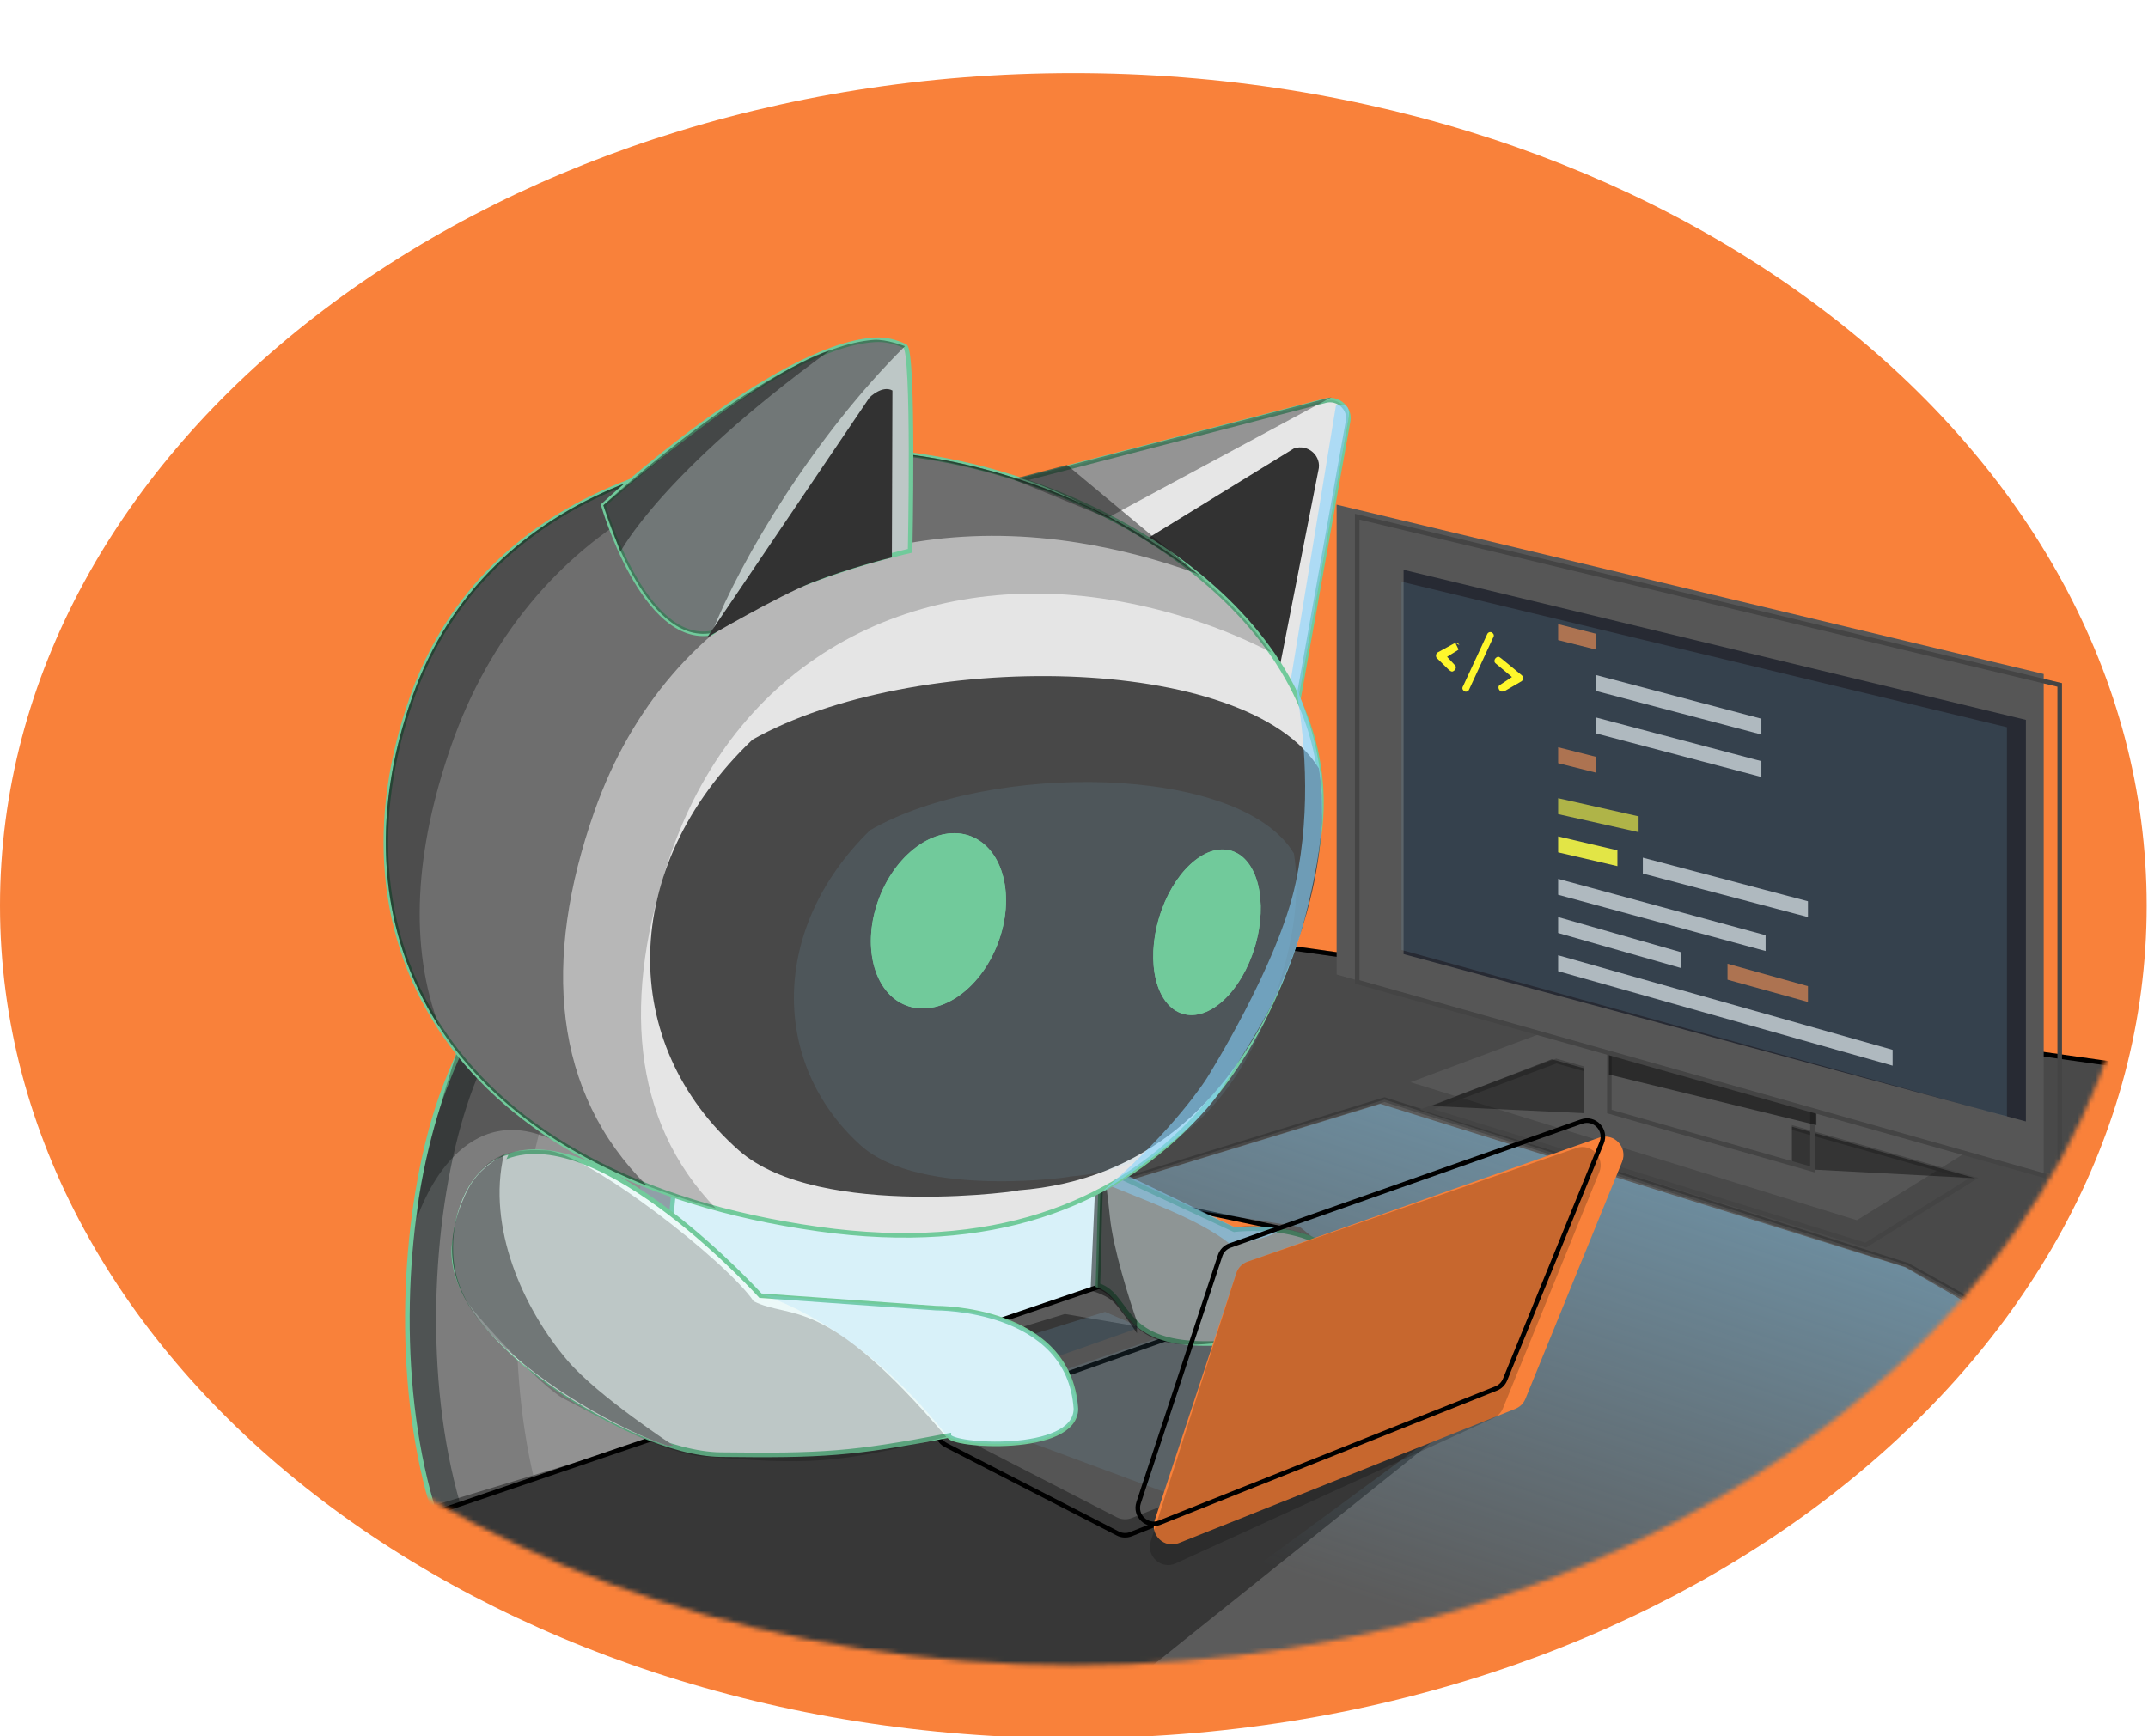 <svg width="470" height="380" viewBox="0 0 470 380" fill="none" xmlns="http://www.w3.org/2000/svg">
<g filter="url(#filter0_i)">
<path d="M234.854 364.44C364.56 364.44 469.708 282.857 469.708 182.22C469.708 81.583 364.56 0 234.854 0C105.148 0 0 81.583 0 182.22C0 282.857 105.148 364.44 234.854 364.44Z" fill="#F9813A"/>
</g>
<mask id="mask0" mask-type="alpha" maskUnits="userSpaceOnUse" x="0" y="0" width="470" height="365">
<path d="M234.854 364.44C364.56 364.44 469.708 282.857 469.708 182.22C469.708 81.583 364.56 0 234.854 0C105.148 0 0 81.583 0 182.22C0 282.857 105.148 364.44 234.854 364.44Z" fill="#F9813A"/>
</mask>
<g mask="url(#mask0)">
<path d="M243.691 252.266L243.661 252.326L243.648 252.392C240.623 267.236 240.304 281.678 240.008 295.061C239.985 296.093 239.963 297.12 239.939 298.139C239.606 312.401 239.059 325.337 234.995 336.275C230.945 347.172 223.394 356.109 208.971 362.336C194.519 368.576 173.161 372.097 141.514 372.097C127.545 372.097 116.814 366.412 108.8 357.212C100.773 347.997 95.463 335.242 92.407 321.114C86.294 292.85 89.239 259.269 97.282 238.056C110.033 204.428 130.501 189.259 153.434 186.201C176.417 183.136 201.996 192.216 224.95 207.357C227.567 209.083 229.993 210.632 232.226 212.059C235.288 214.014 237.988 215.739 240.326 217.373C244.363 220.195 247.215 222.682 248.868 225.494C250.505 228.279 250.995 231.433 250.186 235.661C249.373 239.91 247.254 245.217 243.691 252.266Z" fill="#4F5353" stroke="#71CA9B"/>
<path d="M103.6 237.878C129.204 170.351 186.002 176.59 232.011 206.939C256.724 223.241 265.191 224.257 250.923 252.492C237.934 316.237 274.988 372.597 148.299 372.597C91.802 372.597 87.441 280.496 103.6 237.878Z" fill="#7D7D7D"/>
<path opacity="0.4" d="M121.201 237.878C146.805 170.351 203.603 176.59 249.612 206.939C274.325 223.241 282.792 224.257 268.524 252.492C255.536 316.237 292.589 372.597 165.901 372.597C109.404 372.597 105.042 280.496 121.201 237.878Z" fill="#B3B3B3"/>
<path d="M246.086 252.215L246.072 252.259L246.066 252.305C244.101 267.148 243.894 281.59 243.701 294.988C243.686 296.021 243.672 297.048 243.656 298.068C243.44 312.34 243.084 325.318 240.435 336.295C237.79 347.252 232.87 356.171 223.547 362.368C214.206 368.576 200.38 372.096 179.833 372.096C170.901 372.096 163.972 366.505 158.751 357.278C153.528 348.047 150.069 335.261 148.079 321.098C144.1 292.775 146.016 259.126 151.254 237.862C159.567 204.109 172.888 189.036 187.641 186.007C202.432 182.97 218.977 191.961 233.908 207.123C235.614 208.856 237.192 210.407 238.644 211.835C240.633 213.79 242.384 215.512 243.903 217.147C246.518 219.961 248.372 222.446 249.451 225.27C251.606 230.913 250.728 238.073 246.086 252.215Z" fill="#ECF9F8" stroke="#71CA9B"/>
<path opacity="0.4" d="M185.5 300.999C207.1 309.799 243.5 306.332 259 303.499L162.5 334.999L152.5 281.499C154.5 284.332 163.9 292.199 185.5 300.999Z" fill="black"/>
<path opacity="0.2" d="M145.349 227.282C162.436 173.073 200.339 178.081 231.043 202.445C247.534 215.532 253.185 216.347 243.663 239.014C234.996 290.188 259.723 335.432 175.179 335.432C137.476 335.432 134.566 261.495 145.349 227.282Z" fill="#87D4FF"/>
<path opacity="0.3" d="M118.588 248.533C156.159 261.99 195.02 273.407 212.159 269.536C176.182 254.361 100.059 230.049 100.059 230.049C100.059 230.049 91.258 256.431 91.258 266.651C91.258 266.651 99.133 241.565 118.588 248.533Z" fill="black"/>
<path d="M278.86 268.538L52.344 345.653L252.919 398.611L537.338 243.452L234.39 200.714L106.541 232.303L278.86 268.538Z" fill="#5B5B5B" stroke="black"/>
<path opacity="0.2" d="M106.543 232.303L246.9 257.853L302.95 240.665L417.366 276.9L446.549 293.159L537.34 243.452L234.393 200.714L106.543 232.303Z" fill="black" stroke="black"/>
<path opacity="0.4" d="M233.003 287.584L327.963 303.843L217.716 392.107L41.691 345.652L233.003 287.584Z" fill="black"/>
<path opacity="0.15" d="M233.465 301.521L222.348 293.159L241.803 287.12L255.7 293.159L233.465 301.521Z" fill="#87D4FF"/>
<g filter="url(#filter1_i)">
<path d="M247.657 336.233C246.585 336.66 245.38 336.603 244.353 336.074L206.764 316.735C203.642 315.129 203.948 310.563 207.255 309.396L284.067 282.304C285.093 281.942 286.223 282.015 287.194 282.507L321.214 299.71C324.289 301.265 324.097 305.728 320.899 307.005L247.657 336.233Z" fill="#555555"/>
</g>
<path d="M244.581 335.629C245.479 336.091 246.533 336.142 247.471 335.768L320.714 306.54C323.512 305.423 323.68 301.517 320.989 300.156L286.97 282.954C286.119 282.523 285.131 282.459 284.234 282.776L207.421 309.868C204.528 310.889 204.26 314.885 206.992 316.29L244.581 335.629Z" stroke="black"/>
<path opacity="0.1" d="M264.137 328.807C263.181 329.237 262.096 329.274 261.113 328.909L217.365 312.678C213.839 311.369 213.896 306.352 217.451 305.134L283.848 282.368C285.001 281.973 286.272 282.127 287.3 282.787L313.658 299.727C316.332 301.445 316.039 305.448 313.145 306.75L264.137 328.807Z" fill="#87D4FF"/>
<path opacity="0.4" d="M416.902 277.364L302.023 241.594L238.098 261.105L284.42 268.538L327.963 303.843L207.988 392.107L251.994 398.146L446.548 294.552L416.902 277.364Z" fill="url(#paint0_linear)"/>
<path fill-rule="evenodd" clip-rule="evenodd" d="M240.227 281.305C242.7 282.088 244.006 283.868 245.464 285.857C248.65 290.202 252.567 295.543 270.989 293.667C270.989 295.99 298.782 297.848 298.782 287.794C297.302 265.494 270.062 269.147 270.062 269.147L241.805 255.997C241.805 255.997 241.687 254.247 241.285 251.442C240.804 258.244 240.652 264.879 240.506 271.276C240.427 274.691 240.351 278.037 240.227 281.305Z" fill="#ECF9F8"/>
<path d="M240.227 281.305L239.727 281.286L239.712 281.667L240.076 281.782L240.227 281.305ZM245.464 285.857L245.061 286.153L245.464 285.857ZM270.989 293.667H271.489V293.114L270.938 293.17L270.989 293.667ZM298.782 287.794H299.282V287.777L299.281 287.761L298.782 287.794ZM270.062 269.147L269.851 269.6L269.984 269.662L270.128 269.642L270.062 269.147ZM241.805 255.997L241.306 256.031L241.326 256.326L241.594 256.451L241.805 255.997ZM241.285 251.442L241.78 251.371L241.115 246.742L240.786 251.407L241.285 251.442ZM240.506 271.276L240.006 271.264L240.506 271.276ZM240.076 281.782C242.373 282.509 243.591 284.148 245.061 286.153L245.867 285.562C244.42 283.588 243.028 281.668 240.377 280.829L240.076 281.782ZM245.061 286.153C246.659 288.332 248.5 290.85 252.309 292.551C256.101 294.245 261.786 295.107 271.039 294.165L270.938 293.17C261.769 294.103 256.284 293.232 252.717 291.638C249.166 290.052 247.456 287.727 245.867 285.562L245.061 286.153ZM270.489 293.667C270.489 294.074 270.784 294.348 271.019 294.508C271.278 294.684 271.626 294.835 272.025 294.968C272.828 295.236 273.949 295.465 275.266 295.639C277.906 295.987 281.414 296.124 284.921 295.871C288.421 295.618 291.964 294.974 294.649 293.734C297.33 292.495 299.282 290.594 299.282 287.794H298.282C298.282 290.021 296.759 291.658 294.229 292.826C291.703 293.993 288.298 294.624 284.849 294.873C281.408 295.122 277.968 294.987 275.397 294.647C274.108 294.477 273.058 294.259 272.341 294.02C271.979 293.899 271.73 293.782 271.582 293.681C271.41 293.564 271.489 293.551 271.489 293.667H270.489ZM299.281 287.761C298.903 282.075 296.878 278.006 294.025 275.121C291.182 272.245 287.548 270.577 283.996 269.625C280.443 268.673 276.946 268.43 274.343 268.424C273.039 268.421 271.956 268.477 271.198 268.535C270.818 268.563 270.52 268.592 270.315 268.614C270.213 268.625 270.134 268.634 270.08 268.64C270.053 268.644 270.033 268.646 270.019 268.648C270.011 268.649 270.006 268.65 270.002 268.65C270 268.65 269.999 268.651 269.998 268.651C269.997 268.651 269.997 268.651 269.996 268.651C269.996 268.651 269.996 268.651 270.062 269.147C270.128 269.642 270.128 269.642 270.128 269.642C270.129 269.642 270.129 269.642 270.129 269.642C270.13 269.642 270.13 269.642 270.132 269.642C270.135 269.641 270.139 269.641 270.145 269.64C270.157 269.638 270.175 269.636 270.2 269.633C270.25 269.627 270.324 269.619 270.421 269.608C270.616 269.587 270.905 269.559 271.273 269.532C272.01 269.476 273.067 269.421 274.34 269.424C276.89 269.43 280.295 269.669 283.737 270.591C287.18 271.514 290.634 273.113 293.314 275.824C295.986 278.526 297.92 282.363 298.283 287.827L299.281 287.761ZM270.273 268.693L242.016 255.544L241.594 256.451L269.851 269.6L270.273 268.693ZM241.805 255.997C242.304 255.964 242.304 255.964 242.304 255.964C242.304 255.964 242.304 255.964 242.304 255.964C242.304 255.963 242.304 255.963 242.304 255.963C242.304 255.963 242.304 255.963 242.304 255.962C242.304 255.961 242.304 255.96 242.303 255.958C242.303 255.954 242.303 255.949 242.302 255.942C242.301 255.927 242.3 255.907 242.298 255.879C242.294 255.825 242.287 255.744 242.279 255.639C242.261 255.428 242.233 255.118 242.193 254.721C242.113 253.927 241.982 252.781 241.78 251.371L240.79 251.513C240.99 252.908 241.119 254.04 241.198 254.822C241.238 255.213 241.265 255.517 241.282 255.722C241.291 255.824 241.297 255.902 241.301 255.954C241.303 255.98 241.304 256 241.305 256.013C241.305 256.019 241.306 256.024 241.306 256.027C241.306 256.028 241.306 256.029 241.306 256.03C241.306 256.031 241.306 256.031 241.306 256.031C241.306 256.031 241.306 256.031 241.306 256.031C241.306 256.031 241.306 256.031 241.306 256.031C241.306 256.031 241.306 256.031 241.805 255.997ZM240.786 251.407C240.304 258.223 240.152 264.869 240.006 271.264L241.006 271.287C241.152 264.889 241.304 258.266 241.783 251.477L240.786 251.407ZM240.006 271.264C239.928 274.68 239.851 278.023 239.727 281.286L240.726 281.324C240.851 278.052 240.927 274.701 241.006 271.287L240.006 271.264Z" fill="#71CA9B"/>
<path opacity="0.4" fill-rule="evenodd" clip-rule="evenodd" d="M240.172 282.067C242.65 283.007 244.089 284.887 245.627 286.898C249.121 291.464 253.128 296.702 270.987 293.11C270.987 295.433 298.78 297.291 298.78 287.237C297.3 264.938 270.06 268.59 270.06 268.59L241.803 255.441C241.803 255.441 241.685 253.691 241.283 250.885C240.802 257.687 240.65 264.323 240.504 270.719C240.415 274.595 240.329 278.383 240.172 282.067Z" fill="black"/>
<path opacity="0.5" d="M242.856 266.339C243.533 273.125 247.087 284.434 248.779 289.241V291.786C247.651 290.089 245.056 286.357 243.702 285C242.348 283.643 239.753 282.738 238.625 282.455L240.317 244.286C240.599 248.809 242.179 259.554 242.856 266.339Z" fill="black"/>
<path opacity="0.5" d="M245.974 256.924C245.974 256.924 232.244 254.905 242.268 259.247C249.439 262.352 262.187 266.68 269.135 272.255C271.883 272.572 290.907 267.609 270.062 268.538L245.974 256.924Z" fill="#87D4FF"/>
<g filter="url(#filter2_i)">
<path d="M340.51 231.689L432.928 257.773L408.299 273.065L310.629 242.856L340.51 231.689Z" fill="#565656"/>
</g>
<path d="M312.177 242.811L340.532 232.214L431.701 257.946L408.229 272.52L312.177 242.811Z" stroke="#444444"/>
<path opacity="0.4" d="M339.544 231.838L432.189 257.853L396.984 255.995L352.515 243.917L313.141 242.058L339.544 231.838Z" fill="black"/>
<g filter="url(#filter3_i)">
<path d="M351.645 189.175L397.086 200.754V256.596L351.645 243.653V189.175Z" fill="#565656"/>
</g>
<path d="M352.145 243.276V189.818L396.586 201.143V255.934L352.145 243.276Z" stroke="#444444"/>
<path opacity="0.5" d="M352.051 188.636L397.447 198.529V246.24L352.051 235.181V188.636Z" fill="black"/>
<g filter="url(#filter4_i)">
<path d="M296.465 112.45L451.181 149.514V258.909C390.761 241.871 356.885 232.319 296.465 215.281V112.45Z" fill="#565656"/>
</g>
<path d="M296.965 214.903V113.084L450.681 149.908V258.248L296.965 214.903Z" stroke="#444444"/>
<g filter="url(#filter5_i)">
<path d="M303.113 126.711L439.281 159.551V247.441L303.113 210.821V126.711Z" fill="#272A33"/>
</g>
<path d="M340.934 136.606L349.272 138.719V142.181L340.934 140.091V136.606Z" fill="#BD6938"/>
<path d="M340.934 163.55L349.272 165.662V169.124L340.934 167.035V163.55Z" fill="#BD6938"/>
<path opacity="0.7" d="M349.273 147.755L385.405 157.301V160.763L349.273 151.24V147.755Z" fill="white"/>
<path opacity="0.7" d="M349.273 157.046L385.405 166.592V170.054L349.273 160.531V157.046Z" fill="white"/>
<path opacity="0.7" d="M340.934 174.699L358.536 178.67V182.132L340.934 178.184V174.699Z" fill="#FFF72B"/>
<path d="M340.934 183.061L353.904 186.103V189.565L340.934 186.546V183.061Z" fill="#FFF72B"/>
<path opacity="0.7" d="M359.465 187.707L395.596 197.252V200.714L359.465 191.191V187.707Z" fill="white"/>
<path opacity="0.7" d="M340.934 192.352L386.329 204.685V208.147L340.934 195.837V192.352Z" fill="white"/>
<path opacity="0.7" d="M340.934 200.714L367.801 208.401V211.863L340.934 204.199V200.714Z" fill="white"/>
<path d="M377.992 210.934L395.595 215.833V219.295L377.992 214.418V210.934Z" fill="#BD6938"/>
<path opacity="0.7" d="M340.934 209.076L414.123 229.77V233.232L340.934 212.56V209.076Z" fill="white"/>
<path opacity="0.2" d="M306.656 127.315L439.138 159.159V244.381L306.656 207.915V127.315Z" fill="#6E9CB6"/>
<path d="M318.305 145.542C318.506 145.697 318.584 145.909 318.542 146.178C318.505 146.408 318.388 146.604 318.189 146.767C317.999 146.931 317.82 147 317.651 146.973C317.551 146.957 317.442 146.909 317.322 146.829C317.203 146.738 317.081 146.642 316.954 146.54L314.467 144.105C314.359 144.017 314.284 143.907 314.244 143.778C314.204 143.639 314.196 143.499 314.218 143.36C314.242 143.21 314.293 143.08 314.371 142.97C314.45 142.86 314.555 142.779 314.685 142.728L318.066 140.878C318.382 140.754 318.624 140.706 318.793 140.733C318.992 140.764 319.16 140.893 319.298 141.12C319.447 141.338 318.579 140.623 318.546 140.832C318.509 141.062 319.298 142.153 319.059 142.248L316.636 143.744L318.305 145.542Z" fill="#FFF72B"/>
<path d="M320.667 151.382C320.478 151.351 320.311 151.248 320.165 151.072C320.018 150.905 319.961 150.717 319.994 150.507C320.013 150.387 320.062 150.272 320.14 150.162L325.465 138.685C325.556 138.556 325.663 138.46 325.785 138.398C325.918 138.337 326.053 138.318 326.193 138.34C326.382 138.37 326.544 138.473 326.68 138.648C326.827 138.814 326.884 139.002 326.851 139.212C326.832 139.332 326.783 139.447 326.704 139.557L321.395 151.037C321.303 151.165 321.191 151.26 321.059 151.321C320.937 151.383 320.806 151.404 320.667 151.382Z" fill="#FFF72B"/>
<path d="M332.996 147.811C333.104 147.9 333.178 148.014 333.217 148.153C333.258 148.282 333.267 148.417 333.245 148.556C333.221 148.706 333.17 148.836 333.092 148.946C333.013 149.057 332.908 149.137 332.778 149.188L329.298 151.217C328.983 151.34 328.741 151.389 328.571 151.362C328.372 151.33 328.198 151.205 328.049 150.987C327.912 150.761 327.859 150.543 327.892 150.333C327.929 150.104 328.067 149.941 328.306 149.846L330.827 148.172L327.245 145.178C327.045 145.023 326.966 144.811 327.008 144.542C327.045 144.312 327.157 144.115 327.347 143.951C327.546 143.788 327.73 143.72 327.899 143.747C327.999 143.763 328.108 143.816 328.226 143.907C328.346 143.987 328.469 144.078 328.596 144.18L332.996 147.811Z" fill="#FFF72B"/>
<path d="M207.014 109.231L281.125 169.613L294.983 92.123C295.482 89.398 292.778 86.963 290.061 87.669L207.014 109.231Z" fill="white" stroke="#71CA9B" stroke-miterlimit="10"/>
<path opacity="0.1" d="M207.014 109.23L281.125 169.613L294.983 92.122C295.482 89.398 292.778 86.963 290.061 87.669L207.014 109.23Z" fill="black" stroke="#71CA9B" stroke-miterlimit="10"/>
<path opacity="0.6" d="M281.133 169.612L294.988 92.138C295.487 89.414 295.028 88.053 292.312 88.759L279.774 164.944L281.133 169.612Z" fill="#87D4FF"/>
<path d="M283.098 98.159L248.55 119.402L279.57 148.191L288.463 102.991C289.308 99.867 286.215 97.037 283.098 98.159Z" fill="#323232"/>
<path d="M288.632 183.008C282.779 225.209 255.618 279.773 179.056 268.995C99.055 257.735 71.028 206.341 90.251 152.4C106.588 106.56 157.052 92.681 203.05 100.063C248.937 107.427 294.485 140.807 288.632 183.008Z" fill="#E5E5E5" stroke="#71CA9B" stroke-miterlimit="10"/>
<path opacity="0.2" fill-rule="evenodd" clip-rule="evenodd" d="M278.144 142.776C267.267 137.17 255.126 133.236 242.869 131.253C201.312 124.529 161.794 143.106 146.654 187.254C136.074 218.106 138.087 245.311 156.61 264.452C93.92 247.433 72.947 200.948 90.248 152.401C106.585 106.56 157.048 92.682 203.047 100.064C232.918 104.857 262.646 120.676 278.144 142.776Z" fill="black"/>
<path opacity="0.4" fill-rule="evenodd" clip-rule="evenodd" d="M261.686 125.467C253.426 122.453 244.785 120.207 236.097 118.809C190.101 111.41 146.522 130.857 130.063 177.578C118.563 210.224 120.961 239.085 141.558 259.503C90.638 239.533 74.414 196.83 90.248 152.401C106.585 106.56 157.048 92.682 203.047 100.064C224.376 103.486 245.631 112.53 261.686 125.467Z" fill="black"/>
<path opacity="0.3" fill-rule="evenodd" clip-rule="evenodd" d="M96.162 224.801C89.415 207.131 90.761 186.038 98.769 163.09C115.329 115.637 159.94 91.903 205.671 100.808C222.17 104.02 237.982 109.941 251.359 118.116C237.038 109.105 220.066 102.795 203.047 100.064C157.048 92.682 106.585 106.56 90.248 152.401C80.925 178.562 82.716 204.125 96.162 224.801Z" fill="black"/>
<path d="M161.681 251.792C135.37 228.605 135.23 189.947 164.636 161.893C199.501 142.177 272.841 142.645 288.59 168.194C291.08 183.383 286.606 202.704 278.325 219.76C268.117 240.788 251.159 258.373 222.716 260.529C225.993 260.28 179.317 267.333 161.681 251.792Z" fill="#484848"/>
<path opacity="0.1" d="M188.329 250.685C168.601 232.845 168.424 203.182 190.371 181.711C216.418 166.647 271.285 167.144 283.115 186.779C285.006 198.437 281.695 213.254 275.532 226.326C267.934 242.442 255.281 255.903 234.006 257.504C236.457 257.32 201.551 262.644 188.329 250.685Z" fill="#87D4FF"/>
<path d="M218.314 206.529C222.224 196.305 219.586 185.779 212.422 183.019C205.257 180.258 196.279 186.31 192.369 196.534C188.459 206.759 191.097 217.285 198.262 220.045C205.426 222.805 214.404 216.754 218.314 206.529Z" fill="#71CA9B"/>
<g filter="url(#filter6_f)">
<path d="M218.314 206.529C222.224 196.305 219.586 185.779 212.422 183.019C205.257 180.258 196.279 186.31 192.369 196.534C188.459 206.759 191.097 217.285 198.262 220.045C205.426 222.805 214.404 216.754 218.314 206.529Z" fill="#71CA9B"/>
</g>
<path d="M253.604 200.907C256.53 191.051 263.601 184.46 269.398 186.188C275.194 187.915 277.521 197.306 274.595 207.162C271.669 217.019 264.598 223.61 258.801 221.882C253.004 220.155 250.677 210.764 253.604 200.907Z" fill="#71CA9B"/>
<g filter="url(#filter7_f)">
<path d="M253.604 200.907C256.53 191.051 263.601 184.46 269.398 186.188C275.194 187.915 277.521 197.306 274.595 207.162C271.669 217.019 264.598 223.61 258.801 221.882C253.004 220.155 250.677 210.764 253.604 200.907Z" fill="#71CA9B"/>
</g>
<path d="M199.142 120.553C199.142 120.553 169.531 127.13 155.748 138.544C140.84 141.25 132.019 110.575 132.019 110.575C132.019 110.575 169.369 75.94 191.202 74.387C193.885 74.196 195.98 74.84 198.018 75.767C200.055 76.694 199.142 120.553 199.142 120.553Z" fill="#BDC7C6" stroke="#71CA9B" stroke-miterlimit="10"/>
<path opacity="0.4" d="M155.751 138.551C140.841 141.256 132.019 110.579 132.019 110.579C132.019 110.579 169.373 75.941 191.209 74.388C193.893 74.197 198.026 75.768 198.026 75.768C178.337 95.263 162.139 122.211 155.751 138.551Z" fill="black"/>
<path opacity="0.5" d="M135.733 120.811L132.018 110.592C132.018 110.592 166.291 81.322 181.58 76.683C144.526 103.619 135.733 120.811 135.733 120.811Z" fill="#191919"/>
<path opacity="0.5" d="M222.807 104.543L233.459 101.764L263.585 126.848C263.585 126.848 239.486 109.195 222.807 104.543Z" fill="#191919"/>
<path opacity="0.4" d="M242.276 113.361L221.885 104.99L291.37 86.924L242.276 113.361Z" fill="#191919"/>
<path d="M195.271 85.463L195.152 121.997C195.152 121.997 185.923 124.26 177.692 127.491C170.348 130.374 154.748 139.493 154.748 139.493L190.282 86.962C190.282 86.962 193.038 84.234 195.271 85.463Z" fill="#323232"/>
<path d="M99.593 271.098C95.222 290.929 137.341 318.113 157.598 318.358C179.871 318.628 186.407 318.247 207.626 314.177C207.626 316.5 235.419 318.358 235.419 308.304C233.939 286.004 204.846 286.304 204.846 286.304L166.399 283.583C166.399 283.583 131.585 245.018 110.71 253.207" fill="#ECF9F8"/>
<path d="M99.593 271.098C95.222 290.929 137.341 318.113 157.598 318.358C179.871 318.628 186.407 318.247 207.626 314.177C207.626 316.5 235.419 318.358 235.419 308.304C233.939 286.004 204.846 286.304 204.846 286.304L166.399 283.583C166.399 283.583 131.585 245.018 110.71 253.207C100.283 257.298 99.593 271.098 99.593 271.098Z" stroke="#71CA9B" stroke-miterlimit="10"/>
<path opacity="0.2" d="M166.762 283.403C166.762 283.403 187.144 288.978 207.062 314.063C209.841 316.386 220.937 316.312 226.054 315.457C231.613 314.528 234.701 311.431 235.782 309.418C236.091 308.024 235.597 303.565 231.15 296.875C226.703 290.186 216.944 287.584 212.621 287.12L166.762 283.403Z" fill="#87D4FF"/>
<g filter="url(#filter8_i)">
<path d="M253.938 333.726C250.784 334.984 247.596 331.975 248.661 328.745L266.504 274.642C266.892 273.466 267.801 272.537 268.967 272.125L345.894 244.993C349.146 243.846 352.228 247.091 350.924 250.289L329.78 302.143C329.37 303.149 328.57 303.943 327.563 304.345L253.938 333.726Z" fill="#F9813A"/>
</g>
<path d="M249.136 328.902C248.203 331.729 250.993 334.362 253.752 333.261L327.378 303.88C328.259 303.529 328.959 302.833 329.317 301.953L350.462 250.099C351.603 247.3 348.906 244.461 346.061 245.465L269.133 272.598C268.113 272.957 267.317 273.77 266.978 274.8L249.136 328.902Z" stroke="black"/>
<g opacity="0.2" filter="url(#filter9_i)">
<path d="M253.266 338.171C250.111 339.614 246.741 336.615 247.798 333.304L266.506 274.684C266.889 273.483 267.815 272.534 269.005 272.123L340.923 247.266C344.172 246.143 347.229 249.384 345.929 252.571L324.854 304.236C324.47 305.178 323.742 305.938 322.818 306.36L253.266 338.171Z" fill="black"/>
</g>
<path d="M124.203 297.808C130.873 305.612 147.364 316.39 147.364 316.39H145.974C140.416 314.686 126.148 308.585 113.549 297.808C100.949 287.03 98.725 279.222 99.189 271.325C99.652 263.428 103.821 254.601 111.232 252.743C103.357 270.392 117.532 290.004 124.203 297.808Z" fill="#ECF9F8"/>
<path opacity="0.2" d="M119.511 251.785C128.407 252.25 158.885 275.972 164.907 284.799C173.245 288.98 180.193 282.91 207.06 314.499C182.651 320.351 177.877 320.719 152.863 318.68C143.135 317.286 129.83 309.369 123.446 306.168C118.814 303.845 104.454 288.515 102.138 284.799C99.822 281.082 98.358 276.438 99.129 270.367C99.957 263.847 102.601 258.782 105.844 255.53C109.086 252.279 113.24 251.456 119.511 251.785Z" fill="black"/>
<path opacity="0.4" d="M124.202 297.808C130.873 305.612 147.364 316.39 147.364 316.39H145.974C140.415 314.686 125.165 307.623 112.566 296.846C101.626 287.488 95.454 277.265 100.985 263.398C102.838 258.753 104.691 255.966 110.25 252.714C106.544 268.508 114.338 286.266 124.202 297.808Z" fill="black"/>
<path opacity="0.6" d="M283.494 193.281C287.058 176.412 285.346 160.298 283.493 150.078C291.368 169.125 290.228 181.112 286.272 197.927C282.277 214.908 276.522 223.513 267.28 238.342C260.332 249.491 241.34 260.64 241.34 260.64C257.09 247.169 264.038 236.019 264.038 236.019C264.038 236.019 279.72 211.139 283.494 193.281Z" fill="#87D4FF"/>
</g>
<defs>
<filter id="filter0_i" x="0" y="0" width="469.708" height="380.44" filterUnits="userSpaceOnUse" color-interpolation-filters="sRGB">
<feFlood flood-opacity="0" result="BackgroundImageFix"/>
<feBlend mode="normal" in="SourceGraphic" in2="BackgroundImageFix" result="shape"/>
<feColorMatrix in="SourceAlpha" type="matrix" values="0 0 0 0 0 0 0 0 0 0 0 0 0 0 0 0 0 0 127 0" result="hardAlpha"/>
<feOffset dy="16"/>
<feGaussianBlur stdDeviation="8"/>
<feComposite in2="hardAlpha" operator="arithmetic" k2="-1" k3="1"/>
<feColorMatrix type="matrix" values="0 0 0 0 0 0 0 0 0 0 0 0 0 0 0 0 0 0 0.25 0"/>
<feBlend mode="normal" in2="shape" result="effect1_innerShadow"/>
</filter>
<filter id="filter1_i" x="204.59" y="282.077" width="118.823" height="54.44" filterUnits="userSpaceOnUse" color-interpolation-filters="sRGB">
<feFlood flood-opacity="0" result="BackgroundImageFix"/>
<feBlend mode="normal" in="SourceGraphic" in2="BackgroundImageFix" result="shape"/>
<feColorMatrix in="SourceAlpha" type="matrix" values="0 0 0 0 0 0 0 0 0 0 0 0 0 0 0 0 0 0 127 0" result="hardAlpha"/>
<feOffset dy="-4"/>
<feComposite in2="hardAlpha" operator="arithmetic" k2="-1" k3="1"/>
<feColorMatrix type="matrix" values="0 0 0 0 0 0 0 0 0 0 0 0 0 0 0 0 0 0 0.25 0"/>
<feBlend mode="normal" in2="shape" result="effect1_innerShadow"/>
</filter>
<filter id="filter2_i" x="310.629" y="231.688" width="122.299" height="41.376" filterUnits="userSpaceOnUse" color-interpolation-filters="sRGB">
<feFlood flood-opacity="0" result="BackgroundImageFix"/>
<feBlend mode="normal" in="SourceGraphic" in2="BackgroundImageFix" result="shape"/>
<feColorMatrix in="SourceAlpha" type="matrix" values="0 0 0 0 0 0 0 0 0 0 0 0 0 0 0 0 0 0 127 0" result="hardAlpha"/>
<feOffset dx="-2" dy="-6"/>
<feComposite in2="hardAlpha" operator="arithmetic" k2="-1" k3="1"/>
<feColorMatrix type="matrix" values="0 0 0 0 1 0 0 0 0 1 0 0 0 0 1 0 0 0 0.25 0"/>
<feBlend mode="normal" in2="shape" result="effect1_innerShadow"/>
</filter>
<filter id="filter3_i" x="351.645" y="189.175" width="45.441" height="67.421" filterUnits="userSpaceOnUse" color-interpolation-filters="sRGB">
<feFlood flood-opacity="0" result="BackgroundImageFix"/>
<feBlend mode="normal" in="SourceGraphic" in2="BackgroundImageFix" result="shape"/>
<feColorMatrix in="SourceAlpha" type="matrix" values="0 0 0 0 0 0 0 0 0 0 0 0 0 0 0 0 0 0 127 0" result="hardAlpha"/>
<feOffset dx="-5" dy="4"/>
<feComposite in2="hardAlpha" operator="arithmetic" k2="-1" k3="1"/>
<feColorMatrix type="matrix" values="0 0 0 0 1 0 0 0 0 1 0 0 0 0 1 0 0 0 0.25 0"/>
<feBlend mode="normal" in2="shape" result="effect1_innerShadow"/>
</filter>
<filter id="filter4_i" x="296.465" y="112.45" width="154.717" height="146.459" filterUnits="userSpaceOnUse" color-interpolation-filters="sRGB">
<feFlood flood-opacity="0" result="BackgroundImageFix"/>
<feBlend mode="normal" in="SourceGraphic" in2="BackgroundImageFix" result="shape"/>
<feColorMatrix in="SourceAlpha" type="matrix" values="0 0 0 0 0 0 0 0 0 0 0 0 0 0 0 0 0 0 127 0" result="hardAlpha"/>
<feOffset dx="-4" dy="-2"/>
<feComposite in2="hardAlpha" operator="arithmetic" k2="-1" k3="1"/>
<feColorMatrix type="matrix" values="0 0 0 0 0.996 0 0 0 0 0.996 0 0 0 0 0.996 0 0 0 0.25 0"/>
<feBlend mode="normal" in2="shape" result="effect1_innerShadow"/>
</filter>
<filter id="filter5_i" x="303.113" y="126.711" width="136.168" height="120.73" filterUnits="userSpaceOnUse" color-interpolation-filters="sRGB">
<feFlood flood-opacity="0" result="BackgroundImageFix"/>
<feBlend mode="normal" in="SourceGraphic" in2="BackgroundImageFix" result="shape"/>
<feColorMatrix in="SourceAlpha" type="matrix" values="0 0 0 0 0 0 0 0 0 0 0 0 0 0 0 0 0 0 127 0" result="hardAlpha"/>
<feOffset dx="4" dy="-2"/>
<feComposite in2="hardAlpha" operator="arithmetic" k2="-1" k3="1"/>
<feColorMatrix type="matrix" values="0 0 0 0 0.15 0 0 0 0 0.146 0 0 0 0 0.192 0 0 0 0.5 0"/>
<feBlend mode="normal" in2="shape" result="effect1_innerShadow"/>
</filter>
<filter id="filter6_f" x="188.559" y="180.351" width="33.563" height="42.361" filterUnits="userSpaceOnUse" color-interpolation-filters="sRGB">
<feFlood flood-opacity="0" result="BackgroundImageFix"/>
<feBlend mode="normal" in="SourceGraphic" in2="BackgroundImageFix" result="shape"/>
<feGaussianBlur stdDeviation="1" result="effect1_foregroundBlur"/>
</filter>
<filter id="filter7_f" x="250.34" y="183.913" width="27.52" height="40.245" filterUnits="userSpaceOnUse" color-interpolation-filters="sRGB">
<feFlood flood-opacity="0" result="BackgroundImageFix"/>
<feBlend mode="normal" in="SourceGraphic" in2="BackgroundImageFix" result="shape"/>
<feGaussianBlur stdDeviation="1" result="effect1_foregroundBlur"/>
</filter>
<filter id="filter8_i" x="248.453" y="244.757" width="102.779" height="89.262" filterUnits="userSpaceOnUse" color-interpolation-filters="sRGB">
<feFlood flood-opacity="0" result="BackgroundImageFix"/>
<feBlend mode="normal" in="SourceGraphic" in2="BackgroundImageFix" result="shape"/>
<feColorMatrix in="SourceAlpha" type="matrix" values="0 0 0 0 0 0 0 0 0 0 0 0 0 0 0 0 0 0 127 0" result="hardAlpha"/>
<feOffset dx="4" dy="4"/>
<feComposite in2="hardAlpha" operator="arithmetic" k2="-1" k3="1"/>
<feColorMatrix type="matrix" values="0 0 0 0 0 0 0 0 0 0 0 0 0 0 0 0 0 0 0.25 0"/>
<feBlend mode="normal" in2="shape" result="effect1_innerShadow"/>
</filter>
<filter id="filter9_i" x="247.602" y="247.039" width="98.636" height="91.504" filterUnits="userSpaceOnUse" color-interpolation-filters="sRGB">
<feFlood flood-opacity="0" result="BackgroundImageFix"/>
<feBlend mode="normal" in="SourceGraphic" in2="BackgroundImageFix" result="shape"/>
<feColorMatrix in="SourceAlpha" type="matrix" values="0 0 0 0 0 0 0 0 0 0 0 0 0 0 0 0 0 0 127 0" result="hardAlpha"/>
<feOffset dx="4" dy="4"/>
<feComposite in2="hardAlpha" operator="arithmetic" k2="-1" k3="1"/>
<feColorMatrix type="matrix" values="0 0 0 0 0 0 0 0 0 0 0 0 0 0 0 0 0 0 0.25 0"/>
<feBlend mode="normal" in2="shape" result="effect1_innerShadow"/>
</filter>
<linearGradient id="paint0_linear" x1="363.168" y1="260.64" x2="317.771" y2="398.069" gradientUnits="userSpaceOnUse">
<stop stop-color="#87D4FF"/>
<stop offset="0.725" stop-color="#87D4FF" stop-opacity="0"/>
</linearGradient>
</defs>
</svg>
